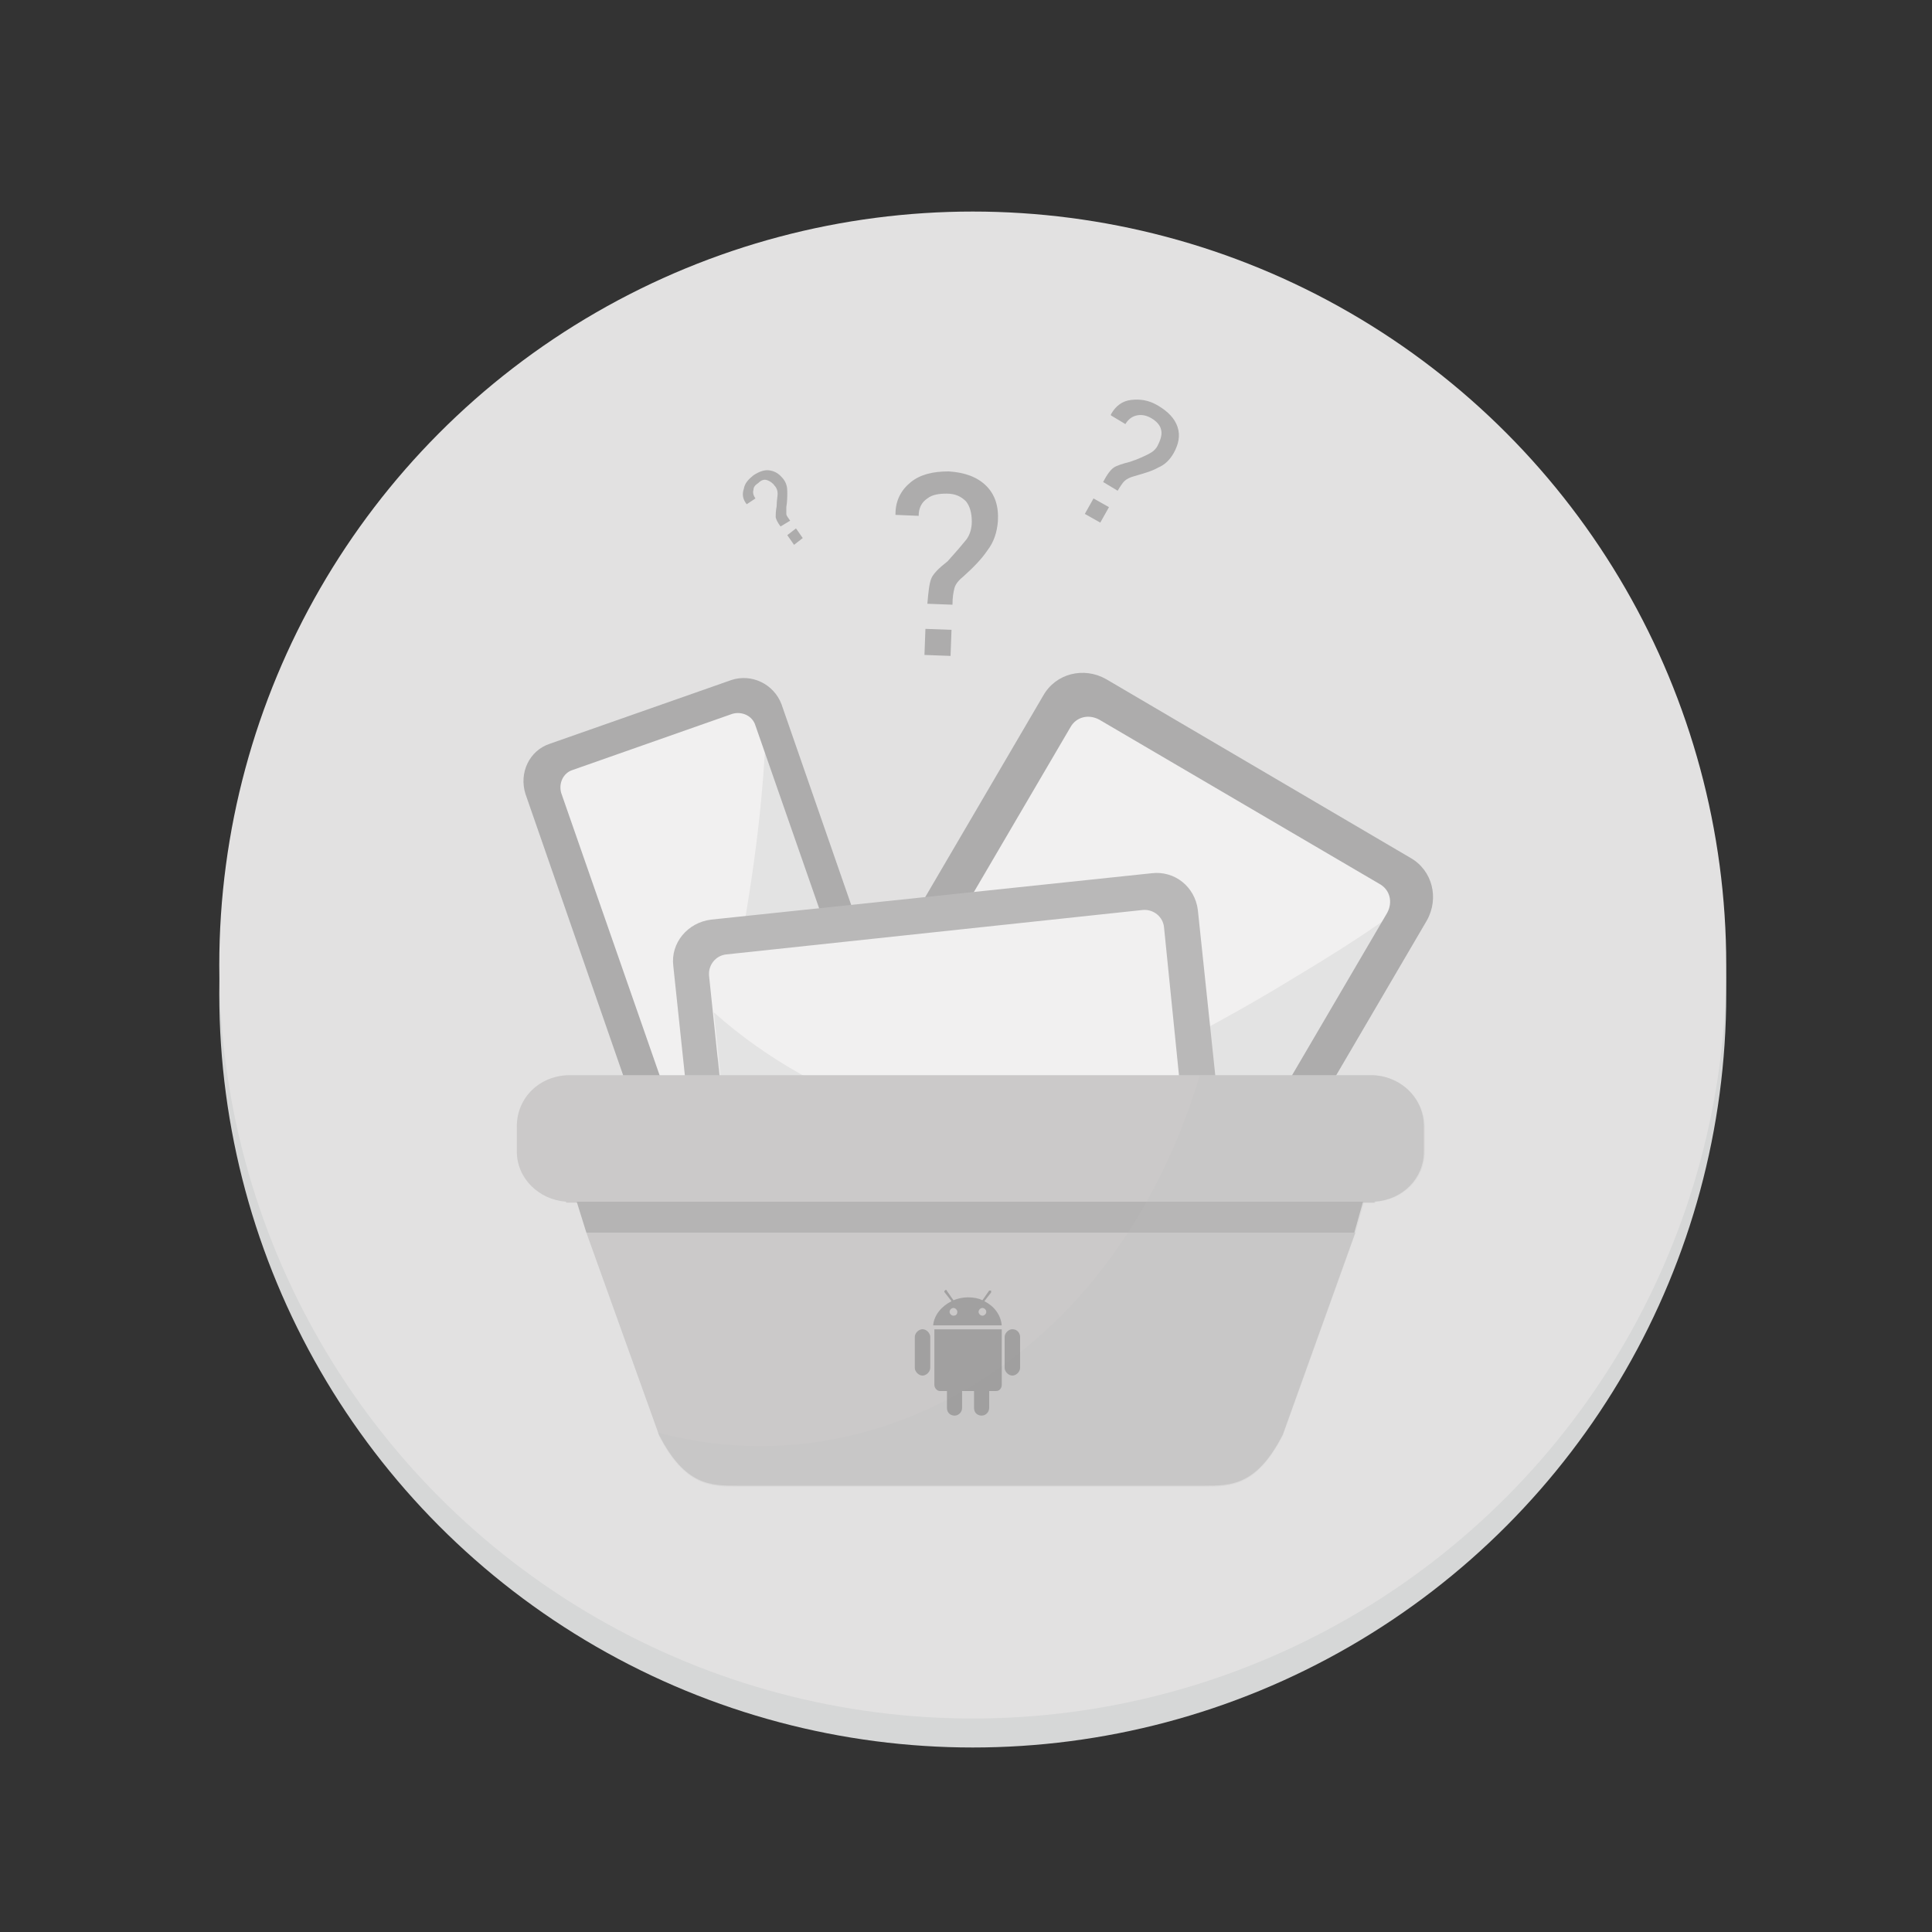 <?xml version="1.0" encoding="utf-8"?>
<!-- Generator: Adobe Illustrator 19.0.0, SVG Export Plug-In . SVG Version: 6.00 Build 0)  -->
<svg version="1.1" id="Calque_1" xmlns="http://www.w3.org/2000/svg" xmlns:xlink="http://www.w3.org/1999/xlink" x="0px" y="0px"
	 viewBox="0 0 200 200" style="enable-background:new 0 0 200 200;" xml:space="preserve">
<rect x="0" y="0" width="200" height="200" fill="#333333" stroke="none"/>
<style type="text/css">
	.st0{fill:#D6D7D7;}
	.st1{fill:#E2E1E1;}
	.st2{opacity:0.5;}
	.st3{fill-rule:evenodd;clip-rule:evenodd;fill:#FFFFFF;}
	.st4{opacity:0.6;fill-rule:evenodd;clip-rule:evenodd;fill:#D2D3D4;}
	.st5{fill:#777778;}
	.st6{fill:#909090;}
	.st7{fill:#B3B2B2;}
	.st8{fill:#878787;}
	.st9{opacity:0.2;fill:#9C9B9B;}
</style>
<g id="XMLID_19022_">
	<circle id="XMLID_20052_" class="st0" cx="100.7" cy="102.9" r="78"/>
	<circle id="XMLID_20050_" class="st1" cx="100.7" cy="99.9" r="78"/>
	<g id="XMLID_19038_">
		<g id="XMLID_19115_" class="st2">
			<g id="XMLID_19887_">
				<g id="XMLID_20045_">
					<path id="XMLID_20049_" class="st3" d="M91.1,106.4c0.3,0.8,0,1.5-0.7,1.8l-21.8,7.6c-0.6,0.2-1.4-0.2-1.6-1L55.2,81.2
						c-0.3-0.8,0.1-1.5,0.7-1.8l21.8-7.6c0.6-0.2,1.4,0.2,1.6,1L91.1,106.4z"/>
					<path id="XMLID_20046_" class="st4" d="M75,106.7c-0.6,2.6-1.4,5.3-2.5,7.8l17.7-6.2c0.8-0.3,1.2-1.2,0.9-2L79.4,73.1
						c-0.1,3.3-0.3,6.5-0.6,9.7c-0.4,4.2-1,8.4-1.7,12.6"/>
				</g>
				<path id="XMLID_20040_" class="st5" d="M68.8,112.8c0.3,1,1.4,1.5,2.4,1.2l16.5-5.8c1-0.3,1.5-1.4,1.2-2.4L78.2,75.1
					c-0.3-1-1.4-1.5-2.4-1.2l-16.5,5.8c-1,0.3-1.5,1.4-1.2,2.4L68.8,112.8z M81.1,116.1c1.1-0.4,1.6-1.5,1.2-2.6
					c-0.4-1.1-1.5-1.6-2.6-1.2c-1.1,0.4-1.6,1.5-1.2,2.6C78.9,115.9,80,116.4,81.1,116.1L81.1,116.1z M56.9,77l18.8-6.6
					c2.1-0.7,4.4,0.4,5.2,2.5l12.5,36c0.7,2.1-0.4,4.4-2.5,5.2l-18.8,6.6c-2.1,0.7-4.4-0.4-5.2-2.5l-12.5-36
					C53.7,80,54.8,77.7,56.9,77"/>
			</g>
			<g id="XMLID_19231_">
				<g id="XMLID_19236_">
					<path id="XMLID_19886_" class="st3" d="M120.7,136.1c-0.6,1-1.8,1.3-2.8,0.7l-32.5-19c-1-0.6-1.3-1.8-0.7-2.8l25.2-42.9
						c0.6-1,1.8-1.3,2.8-0.7l32.5,19.1c1,0.6,1.3,1.8,0.7,2.8L120.7,136.1z"/>
					<path id="XMLID_19237_" class="st4" d="M102.8,117.4c-3.6,1.6-7.5,2.9-11.5,3.8l26.3,15.4c1.2,0.7,2.6,0.4,3.2-0.6l24.9-42.5
						c-3.7,2.8-7.7,5.3-11.7,7.7c-5.2,3.2-10.6,6.1-16.1,8.9"/>
				</g>
				<path id="XMLID_19232_" class="st5" d="M86.9,116.1c-0.6,1.1-0.3,2.4,0.8,3l29,17c1.1,0.6,2.4,0.3,3-0.8l23.9-40.8
					c0.6-1.1,0.3-2.4-0.8-3l-29-17c-1.1-0.6-2.4-0.3-3,0.8L86.9,116.1z M100.5,130.3c0.6,0.3,1.4,0.2,1.7-0.4
					c0.3-0.6,0.1-1.4-0.5-1.7c-0.6-0.3-1.4-0.2-1.7,0.4C99.7,129.2,99.9,129.9,100.5,130.3L100.5,130.3z M114.5,70.3L146,88.8
					c2.3,1.3,3,4.2,1.7,6.5l-25.3,43.2c-1.3,2.3-4.2,3-6.5,1.7l-31.5-18.5c-2.3-1.3-3-4.2-1.7-6.5L108,72
					C109.3,69.7,112.2,69,114.5,70.3"/>
			</g>
			<g id="XMLID_19158_">
				<g id="XMLID_19226_">
					<path id="XMLID_19230_" class="st3" d="M78.8,134.6c-1,0.1-1.9-0.6-2-1.6l-3.6-34.3c-0.1-1,0.6-1.9,1.6-2l45.3-4.8
						c1-0.1,1.9,0.6,2,1.6l3.6,34.3c0.1,1-0.6,1.9-1.6,2L78.8,134.6z"/>
					<path id="XMLID_19227_" class="st4" d="M82.9,111.2c-3.2-1.8-6.2-3.9-9-6.4l2.9,27.7c0.1,1.2,1.1,2.1,2.2,2l44.8-4.7
						c-4.1-1.2-8.1-2.8-12-4.4c-5.2-2.1-10.3-4.5-15.3-7"/>
				</g>
				<path id="XMLID_19161_" class="st6" d="M75.2,98.8c-1.1,0.1-1.9,1.1-1.8,2.2l3.2,30.6c0.1,1.1,1.1,1.9,2.2,1.8l43-4.5
					c1.1-0.1,1.9-1.1,1.8-2.2L120.5,96c-0.1-1.1-1.1-1.9-2.2-1.8L75.2,98.8z M72.1,116.5c0.1,0.6,0.6,1.1,1.3,1
					c0.6-0.1,1.1-0.6,1-1.3c-0.1-0.6-0.6-1.1-1.2-1C72.5,115.3,72.1,115.9,72.1,116.5L72.1,116.5z M124,94.2l3.5,33.2
					c0.2,2.4-1.5,4.5-3.9,4.8L78,137c-2.4,0.3-4.5-1.5-4.8-3.9L69.7,100c-0.3-2.4,1.5-4.5,3.9-4.8l45.6-4.8
					C121.6,90.1,123.7,91.8,124,94.2"/>
			</g>
			<g id="XMLID_19116_">
				<path id="XMLID_19157_" class="st7" d="M141.9,111.3H59c-3.1,0-5.5,2.3-5.5,5.3v2.6c0,2.8,2.3,5,5.1,5.2l0,0.1h83.7l0-0.1
					c2.9-0.2,5.1-2.4,5.1-5.2v-2.6C147.4,113.6,144.9,111.3,141.9,111.3z"/>
				<path id="XMLID_19156_" class="st7" d="M68.2,148.5c2.7,5.3,5.4,5.3,8.1,5.3h48.4c2.7,0,5.4,0,8.1-5.3l7.5-20.9H60.7L68.2,148.5
					z"/>
				<polygon id="XMLID_19154_" class="st8" points="60.7,127.6 140.2,127.6 141.1,124.4 59.7,124.4 				"/>
				<path id="XMLID_19138_" class="st9" d="M141.9,111.3h-17.7c-2.4,8.1-6.3,15.6-11.5,21.8c-9,10.6-21.3,16.6-34,16.6
					c-3.6,0-7.2-0.5-10.6-1.4l0.1,0.3c2.7,5.3,5.4,5.3,8.1,5.3h48.4c2.7,0,5.4,0,8.1-5.3l7.5-20.9l0.9-3.2h1.2l0-0.1
					c2.9-0.2,5.1-2.4,5.1-5.2v-2.6C147.4,113.6,144.9,111.3,141.9,111.3z"/>
			</g>
		</g>
		<g id="XMLID_19039_" class="st2">

				<g id="g14339-7-6-1-7-2_1_" transform="matrix(0.652,0,0,0.652,7048.219,-874.228)">
				<g id="XMLID_30_">
					<g id="XMLID_31_">
						<path id="XMLID_32_" class="st5" d="M-10661.8,1551.9v8.8c0,0.5,0.4,1,0.9,1h1.1v2.7c0,0.7,0.5,1.2,1.2,1.2
							c0.7,0,1.2-0.6,1.2-1.2v-2.7h1.9v2.7c0,0.7,0.5,1.2,1.2,1.2c0.7,0,1.2-0.6,1.2-1.2v-2.7h1.1c0.5,0,0.9-0.4,0.9-1v-8.8
							H-10661.8L-10661.8,1551.9z"/>
					</g>
				</g>
			</g>

				<g id="path3779-5-4-8-0-4-1-1-0_1_">
				<g id="XMLID_49_">
					<path id="XMLID_50_" class="st5" d="M101.9,134.7l0.7-0.9c0-0.1,0-0.1,0-0.2c-0.1,0-0.1,0-0.2,0l-0.7,1
						c-0.4-0.2-0.9-0.3-1.5-0.3c-0.5,0-1,0.1-1.5,0.3l-0.7-1c0-0.1-0.1-0.1-0.2,0c0,0-0.1,0.1,0,0.2l0.7,0.9c-1,0.5-1.8,1.4-1.9,2.5
						l7.1,0C103.6,136.1,102.9,135.2,101.9,134.7L101.9,134.7z M98.7,136.2c-0.2,0-0.4-0.2-0.4-0.4c0-0.2,0.2-0.4,0.4-0.4
						c0.2,0,0.4,0.2,0.4,0.4C99.1,136.1,98.9,136.2,98.7,136.2z M101.7,136.2c-0.2,0-0.4-0.2-0.4-0.4c0-0.2,0.2-0.4,0.4-0.4
						c0.2,0,0.4,0.2,0.4,0.4C102.1,136,101.9,136.2,101.7,136.2z"/>
				</g>
			</g>

				<g id="path3775-74-1-6-4-9-1-6-7_2_">
				<path id="XMLID_21_" class="st5" d="M95.5,137.6c-0.4,0-0.8,0.4-0.8,0.8l0,3.2c0,0.4,0.4,0.8,0.8,0.8c0.4,0,0.8-0.4,0.8-0.8
					l0-3.2C96.3,138,95.9,137.6,95.5,137.6L95.5,137.6z"/>
			</g>

				<g id="path3775-74-1-6-4-9-1-6-7_1_">
				<path id="XMLID_19_" class="st5" d="M104.8,137.6c-0.4,0-0.8,0.4-0.8,0.8l0,3.2c0,0.4,0.4,0.8,0.8,0.8c0.4,0,0.8-0.4,0.8-0.8
					l0-3.2C105.6,138,105.3,137.6,104.8,137.6L104.8,137.6z"/>
			</g>
		</g>
	</g>
	<g id="XMLID_19023_" class="st2">
		<g id="XMLID_19032_">
			<path id="XMLID_19033_" class="st5" d="M96,62.5c0.1-1.2,0.2-2.1,0.4-2.6c0.2-0.5,0.8-1.1,1.7-1.8c0.9-1,1.5-1.7,1.9-2.2
				c0.4-0.5,0.6-1.2,0.6-1.9c0-0.9-0.2-1.6-0.6-2.1c-0.5-0.5-1.1-0.8-2-0.8c-0.8,0-1.5,0.1-2,0.5c-0.6,0.4-0.9,1-0.9,1.8l-2.4-0.1
				l0-0.1c0-1.4,0.6-2.5,1.6-3.3c1-0.8,2.3-1.1,3.9-1.1c1.7,0.1,3,0.6,3.9,1.5c0.9,0.9,1.3,2.1,1.2,3.7c-0.1,1.1-0.4,2.1-1.1,3
				c-0.6,0.9-1.5,1.8-2.5,2.7c-0.5,0.4-0.8,0.8-0.9,1.2c-0.1,0.4-0.2,0.9-0.2,1.7L96,62.5z M98.4,67.9l-2.7-0.1l0.1-2.7l2.7,0.1
				L98.4,67.9z"/>
		</g>
		<g id="XMLID_19028_">
			<path id="XMLID_19029_" class="st5" d="M114.2,49.9c0.4-0.8,0.8-1.3,1.1-1.5s0.9-0.4,1.7-0.6c0.9-0.3,1.5-0.6,1.9-0.8
				c0.4-0.2,0.8-0.5,1-1c0.3-0.6,0.4-1.1,0.3-1.5c-0.1-0.5-0.5-0.9-1-1.2c-0.5-0.3-1-0.4-1.5-0.3c-0.5,0.1-0.9,0.4-1.2,0.9l-1.5-0.9
				l0-0.1c0.5-0.9,1.2-1.4,2.1-1.5s1.8,0,2.8,0.6c1,0.6,1.7,1.3,2,2.2c0.3,0.9,0.1,1.8-0.4,2.7c-0.4,0.7-0.9,1.2-1.6,1.5
				c-0.7,0.4-1.5,0.6-2.5,0.9c-0.4,0.1-0.8,0.3-1,0.5s-0.4,0.5-0.7,1L114.2,49.9z M113.9,54.1l-1.6-0.9l0.9-1.6l1.6,0.9L113.9,54.1z
				"/>
		</g>
		<g id="XMLID_19024_">
			<path id="XMLID_19025_" class="st5" d="M80.8,54.5c-0.3-0.4-0.5-0.8-0.5-1c0-0.2,0-0.6,0.1-1.1c0-0.6,0.1-1,0.1-1.3
				c0-0.3-0.1-0.6-0.3-0.8c-0.2-0.3-0.5-0.5-0.8-0.6c-0.3-0.1-0.6,0-0.9,0.3c-0.3,0.2-0.5,0.4-0.5,0.7c-0.1,0.3,0,0.6,0.2,0.9
				l-0.9,0.6l0,0c-0.4-0.5-0.5-1-0.3-1.6c0.1-0.6,0.5-1,1-1.4c0.6-0.4,1.2-0.6,1.7-0.5c0.6,0.1,1,0.4,1.4,0.9
				c0.3,0.4,0.4,0.8,0.4,1.3s0,1-0.1,1.6c0,0.3,0,0.5,0,0.7s0.2,0.4,0.4,0.7L80.8,54.5z M83.1,55.7l-0.9,0.7l-0.7-1l0.9-0.7
				L83.1,55.7z"/>
		</g>
	</g>
</g>
</svg>
